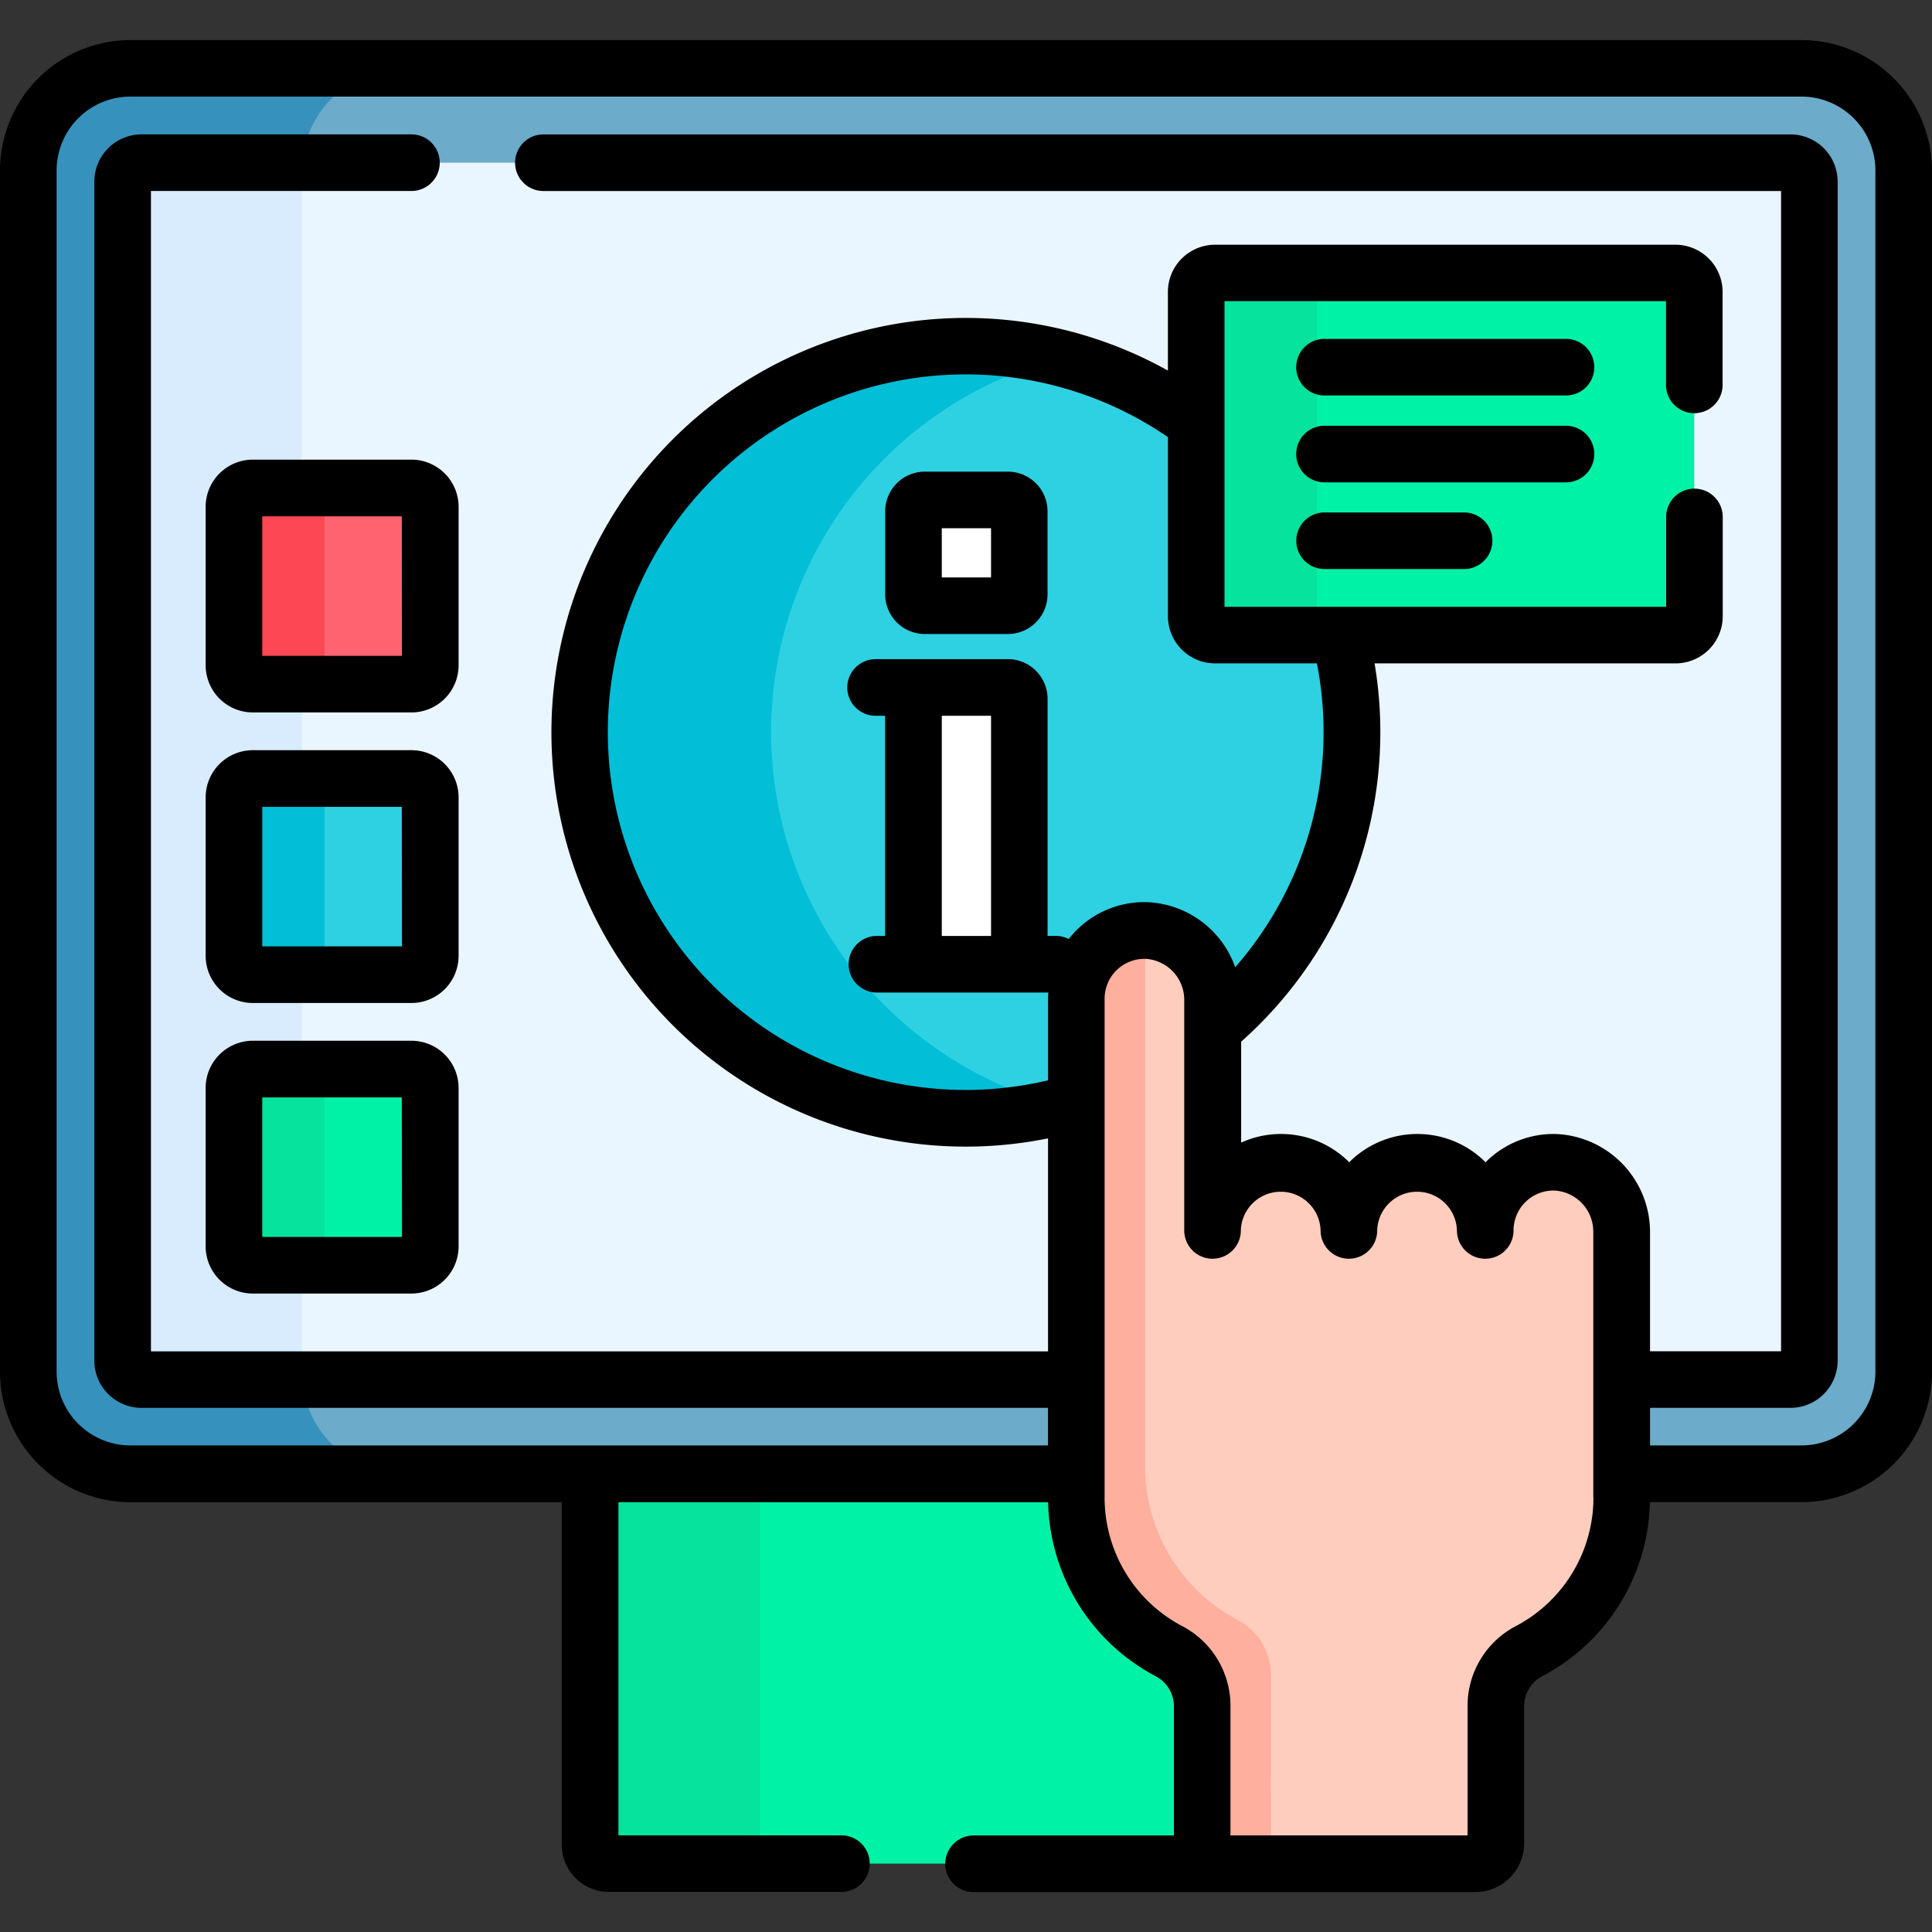 <svg xmlns="http://www.w3.org/2000/svg" xmlns:xlink="http://www.w3.org/1999/xlink" width="54" height="54" viewBox="0 0 54 54">
  <rect x="0" y="0" width="54" height="54" fill="#333333" stroke="none"/>
  <defs>
    <clipPath id="clip-path">
      <rect id="Rectángulo_37063" data-name="Rectángulo 37063" width="54" height="54" transform="translate(12127 -8659)" fill="#fff"/>
    </clipPath>
  </defs>
  <g id="Enmascarar_grupo_260" data-name="Enmascarar grupo 260" transform="translate(-12127 8659)" clip-path="url(#clip-path)">
    <g id="autoservicio_1_" data-name="autoservicio (1)" transform="translate(12127 -8659)">
      <path id="Trazado_160881" data-name="Trazado 160881" d="M33.6,51.518V47.7a1.735,1.735,0,0,0-.913-1.542,4.855,4.855,0,0,1-2.605-4.3V41.2H16.494V51.562a.527.527,0,0,0,.527.527H34.172A.571.571,0,0,1,33.6,51.518Z" fill="#00f2a6"/>
      <path id="Trazado_160882" data-name="Trazado 160882" d="M21.24,51.562V41.2H16.494V51.562a.527.527,0,0,0,.527.527h4.746A.527.527,0,0,1,21.24,51.562Z" fill="#05e39c"/>
      <path id="Trazado_160883" data-name="Trazado 160883" d="M50.354,1.911H3.646A2.855,2.855,0,0,0,.791,4.766V38.341A2.855,2.855,0,0,0,3.646,41.2H30.083V27.913a1.906,1.906,0,0,1,1.971-1.9,1.938,1.938,0,0,1,1.84,1.954v6.429a1.906,1.906,0,0,1,3.811,0,1.906,1.906,0,0,1,3.811,0,1.906,1.906,0,0,1,1.971-1.9,1.938,1.938,0,0,1,1.84,1.954V41.2h5.026a2.855,2.855,0,0,0,2.855-2.855V4.766a2.855,2.855,0,0,0-2.855-2.855Z" fill="#6cabca"/>
      <g id="Grupo_115244" data-name="Grupo 115244">
        <path id="Trazado_160884" data-name="Trazado 160884" d="M8.438,38.341V4.766a2.855,2.855,0,0,1,2.855-2.855H3.646A2.855,2.855,0,0,0,.791,4.766V38.341A2.855,2.855,0,0,0,3.646,41.2h7.646A2.855,2.855,0,0,1,8.438,38.341Z" fill="#3692bc"/>
      </g>
      <path id="Trazado_160885" data-name="Trazado 160885" d="M50.045,4.547H3.955a.527.527,0,0,0-.527.527V38.032a.527.527,0,0,0,.527.527H30.083V27.913a1.906,1.906,0,0,1,1.971-1.9,1.938,1.938,0,0,1,1.84,1.954v6.429a1.906,1.906,0,0,1,3.811,0,1.906,1.906,0,0,1,3.811,0,1.906,1.906,0,0,1,1.971-1.9,1.938,1.938,0,0,1,1.84,1.954v4.117h4.717a.527.527,0,0,0,.527-.527V5.075a.527.527,0,0,0-.527-.527Z" fill="#eaf6ff"/>
      <path id="Trazado_160886" data-name="Trazado 160886" d="M8.447,4.547H3.955a.527.527,0,0,0-.527.527V38.032a.527.527,0,0,0,.527.527H8.447c-.005-.072-.009-.145-.009-.218V4.766C8.438,4.692,8.441,4.62,8.447,4.547Z" fill="#d8ecfe"/>
      <g id="Grupo_115247" data-name="Grupo 115247">
        <path id="Trazado_160887" data-name="Trazado 160887" d="M33.961,17.751a.527.527,0,0,1-.527-.527V11.8a10.79,10.79,0,1,0-3.35,19V27.913a1.906,1.906,0,0,1,1.971-1.9,1.938,1.938,0,0,1,1.84,1.954v.8a10.808,10.808,0,0,0,3.547-11.008H33.961Z" fill="#2ed1e2"/>
        <g id="Grupo_115245" data-name="Grupo 115245">
          <path id="Trazado_160888" data-name="Trazado 160888" d="M21.553,20.462A10.8,10.8,0,0,1,29.669,10a10.792,10.792,0,1,0,0,20.915,10.8,10.8,0,0,1-8.116-10.457Z" fill="#03bed7"/>
        </g>
        <g id="Grupo_115246" data-name="Grupo 115246">
          <path id="Trazado_160889" data-name="Trazado 160889" d="M28.489,26.95H25.532V19.215h2.641a.316.316,0,0,1,.316.316Z" fill="#fff"/>
          <path id="Trazado_160890" data-name="Trazado 160890" d="M28.172,16.931H25.848a.316.316,0,0,1-.316-.316V14.29a.316.316,0,0,1,.316-.316h2.324a.316.316,0,0,1,.316.316v2.324A.316.316,0,0,1,28.172,16.931Z" fill="#fff"/>
        </g>
      </g>
      <g id="Grupo_115248" data-name="Grupo 115248">
        <path id="Trazado_160891" data-name="Trazado 160891" d="M43.488,32.487a1.906,1.906,0,0,0-1.971,1.9,1.906,1.906,0,0,0-3.811,0,1.906,1.906,0,0,0-3.811,0V27.963a1.938,1.938,0,0,0-1.84-1.954,1.906,1.906,0,0,0-1.971,1.9V41.857a4.855,4.855,0,0,0,2.605,4.3A1.735,1.735,0,0,1,33.6,47.7v3.816a.571.571,0,0,0,.571.571h7.067a.571.571,0,0,0,.571-.571V47.7a1.735,1.735,0,0,1,.913-1.542,4.855,4.855,0,0,0,2.605-4.3V34.442A1.938,1.938,0,0,0,43.488,32.487Z" fill="#ffcdbe"/>
      </g>
      <g id="Grupo_115250" data-name="Grupo 115250">
        <g id="Grupo_115249" data-name="Grupo 115249">
          <path id="Trazado_160892" data-name="Trazado 160892" d="M35.523,46.829a1.735,1.735,0,0,0-.913-1.542,4.855,4.855,0,0,1-2.605-4.3V27.039a1.893,1.893,0,0,1,.289-1.006,1.854,1.854,0,0,0-.24-.026,1.906,1.906,0,0,0-1.971,1.9V41.856a4.855,4.855,0,0,0,2.605,4.3A1.735,1.735,0,0,1,33.6,47.7v3.816a.571.571,0,0,0,.571.571h1.351Z" fill="#ffaf9d"/>
        </g>
      </g>
      <g id="Grupo_115251" data-name="Grupo 115251">
        <path id="Trazado_160893" data-name="Trazado 160893" d="M46.828,17.751H33.961a.527.527,0,0,1-.527-.527V8.153a.527.527,0,0,1,.527-.527H46.828a.527.527,0,0,1,.527.527v9.07A.527.527,0,0,1,46.828,17.751Z" fill="#00f2a6"/>
      </g>
      <g id="Grupo_115252" data-name="Grupo 115252">
        <path id="Trazado_160894" data-name="Trazado 160894" d="M36.809,17.224V8.153a.527.527,0,0,1,.527-.527H33.961a.527.527,0,0,0-.527.527v9.07a.527.527,0,0,0,.527.527h3.375A.527.527,0,0,1,36.809,17.224Z" fill="#05e39c"/>
      </g>
      <g id="Grupo_115253" data-name="Grupo 115253">
        <path id="Trazado_160895" data-name="Trazado 160895" d="M11.5,35.364H7.066a.527.527,0,0,1-.527-.527v-4.43a.527.527,0,0,1,.527-.527H11.5a.527.527,0,0,1,.527.527v4.43A.527.527,0,0,1,11.5,35.364Z" fill="#00f2a6"/>
      </g>
      <g id="Grupo_115254" data-name="Grupo 115254">
        <path id="Trazado_160896" data-name="Trazado 160896" d="M9.07,34.837v-4.43A.527.527,0,0,1,9.6,29.88H7.066a.527.527,0,0,0-.527.527v4.43a.527.527,0,0,0,.527.527H9.6A.527.527,0,0,1,9.07,34.837Z" fill="#05e39c"/>
      </g>
      <g id="Grupo_115255" data-name="Grupo 115255">
        <path id="Trazado_160897" data-name="Trazado 160897" d="M11.5,27.243H7.066a.527.527,0,0,1-.527-.527v-4.43a.527.527,0,0,1,.527-.527H11.5a.527.527,0,0,1,.527.527v4.43A.527.527,0,0,1,11.5,27.243Z" fill="#2ed1e2"/>
      </g>
      <g id="Grupo_115256" data-name="Grupo 115256">
        <path id="Trazado_160898" data-name="Trazado 160898" d="M9.07,26.716v-4.43a.527.527,0,0,1,.527-.527H7.066a.527.527,0,0,0-.527.527v4.43a.527.527,0,0,0,.527.527H9.6A.527.527,0,0,1,9.07,26.716Z" fill="#03bed7"/>
      </g>
      <g id="Grupo_115257" data-name="Grupo 115257">
        <path id="Trazado_160899" data-name="Trazado 160899" d="M11.5,19.122H7.066a.527.527,0,0,1-.527-.527v-4.43a.527.527,0,0,1,.527-.527H11.5a.527.527,0,0,1,.527.527v4.43A.527.527,0,0,1,11.5,19.122Z" fill="#fe646f"/>
      </g>
      <g id="Grupo_115258" data-name="Grupo 115258">
        <path id="Trazado_160900" data-name="Trazado 160900" d="M9.07,18.595v-4.43a.527.527,0,0,1,.527-.527H7.066a.527.527,0,0,0-.527.527v4.43a.527.527,0,0,0,.527.527H9.6A.527.527,0,0,1,9.07,18.595Z" fill="#fd4755"/>
      </g>
      <g id="Grupo_115259" data-name="Grupo 115259">
        <path id="Trazado_160901" data-name="Trazado 160901" d="M50.354,1.12H3.646A3.65,3.65,0,0,0,0,4.766V38.341a3.65,3.65,0,0,0,3.646,3.646H15.7v9.575a1.32,1.32,0,0,0,1.318,1.318h6.5a.791.791,0,1,0,0-1.582H17.285V41.987h12.01a5.635,5.635,0,0,0,3.027,4.874.951.951,0,0,1,.489.841v3.6h-5.6a.791.791,0,0,0,0,1.582H41.239A1.364,1.364,0,0,0,42.6,51.518V47.7a.951.951,0,0,1,.489-.841,5.634,5.634,0,0,0,3.027-4.874h4.237A3.65,3.65,0,0,0,54,38.341V4.766A3.65,3.65,0,0,0,50.354,1.12ZM29.869,26.246a.787.787,0,0,0-.359-.087H29.28V19.531a1.109,1.109,0,0,0-1.107-1.107h-3.7a.791.791,0,0,0,0,1.582h.265v6.154H24.51a.791.791,0,0,0,0,1.582H29.3c0,.057-.006.114-.006.171v2.282a10,10,0,1,1,3.35-17.978v5.007a1.32,1.32,0,0,0,1.318,1.318h2.846a9.979,9.979,0,0,1-2.284,8.493,2.725,2.725,0,0,0-2.443-1.818,2.673,2.673,0,0,0-1.966.757,2.752,2.752,0,0,0-.245.272ZM27.7,20.006v6.154H26.323V20.006ZM44.537,41.857a4.058,4.058,0,0,1-2.182,3.6A2.515,2.515,0,0,0,41.019,47.7v3.6H34.392V47.7a2.515,2.515,0,0,0-1.336-2.243,4.058,4.058,0,0,1-2.182-3.6V27.913A1.115,1.115,0,0,1,32.028,26.8,1.15,1.15,0,0,1,33.1,27.962v6.429a.791.791,0,1,0,1.582,0,1.115,1.115,0,0,1,2.229,0,.791.791,0,1,0,1.582,0,1.115,1.115,0,0,1,2.229,0,.791.791,0,1,0,1.582,0,1.115,1.115,0,0,1,1.153-1.114,1.15,1.15,0,0,1,1.076,1.164v7.415Zm7.881-3.516A2.066,2.066,0,0,1,50.354,40.4H46.119V39.35h3.926a1.32,1.32,0,0,0,1.318-1.318V5.075a1.32,1.32,0,0,0-1.318-1.318H15.188a.791.791,0,0,0,0,1.582H49.781V37.768H46.119V34.442a2.744,2.744,0,0,0-2.6-2.745,2.677,2.677,0,0,0-1.966.757l-.032.031a2.692,2.692,0,0,0-3.81,0,2.694,2.694,0,0,0-3.02-.549V29.114a11.561,11.561,0,0,0,3.729-10.572h8.413a1.32,1.32,0,0,0,1.318-1.318V14.449a.791.791,0,0,0-1.582,0V16.96H34.225V8.417h12.34v2.341a.791.791,0,1,0,1.582,0v-2.6a1.32,1.32,0,0,0-1.318-1.318H33.961a1.32,1.32,0,0,0-1.318,1.318v2.2a11.581,11.581,0,1,0-3.35,21.46v5.953H4.219V5.338H11.5a.791.791,0,0,0,0-1.582H3.955A1.32,1.32,0,0,0,2.637,5.075V38.032A1.32,1.32,0,0,0,3.955,39.35H29.292V40.4H3.646a2.066,2.066,0,0,1-2.064-2.064V4.766A2.066,2.066,0,0,1,3.646,2.7H50.354a2.066,2.066,0,0,1,2.064,2.064Z"/>
        <path id="Trazado_160902" data-name="Trazado 160902" d="M28.172,13.183H25.848a1.109,1.109,0,0,0-1.107,1.107v2.324a1.109,1.109,0,0,0,1.107,1.107h2.324a1.109,1.109,0,0,0,1.107-1.107V14.29a1.109,1.109,0,0,0-1.107-1.107ZM27.7,16.14H26.323V14.765H27.7Z"/>
        <path id="Trazado_160903" data-name="Trazado 160903" d="M43.77,9.472H37.02a.791.791,0,0,0,0,1.582h6.75a.791.791,0,0,0,0-1.582Z"/>
        <path id="Trazado_160904" data-name="Trazado 160904" d="M43.77,11.9H37.02a.791.791,0,0,0,0,1.582h6.75a.791.791,0,0,0,0-1.582Z"/>
        <path id="Trazado_160905" data-name="Trazado 160905" d="M40.922,14.323h-3.9a.791.791,0,0,0,0,1.582h3.9a.791.791,0,0,0,0-1.582Z"/>
        <path id="Trazado_160906" data-name="Trazado 160906" d="M11.5,29.089H7.066a1.32,1.32,0,0,0-1.318,1.318v4.43a1.32,1.32,0,0,0,1.318,1.318H11.5a1.32,1.32,0,0,0,1.318-1.318v-4.43A1.32,1.32,0,0,0,11.5,29.089Zm-.264,5.484H7.33v-3.9h3.9Z"/>
        <path id="Trazado_160907" data-name="Trazado 160907" d="M11.5,20.968H7.066a1.32,1.32,0,0,0-1.318,1.318v4.43a1.32,1.32,0,0,0,1.318,1.318H11.5a1.32,1.32,0,0,0,1.318-1.318v-4.43A1.32,1.32,0,0,0,11.5,20.968Zm-.264,5.484H7.33v-3.9h3.9Z"/>
        <path id="Trazado_160908" data-name="Trazado 160908" d="M11.5,12.847H7.066a1.32,1.32,0,0,0-1.318,1.318v4.43a1.32,1.32,0,0,0,1.318,1.318H11.5a1.32,1.32,0,0,0,1.318-1.318v-4.43A1.32,1.32,0,0,0,11.5,12.847Zm-.264,5.484H7.33v-3.9h3.9Z"/>
      </g>
    </g>
  </g>
</svg>
